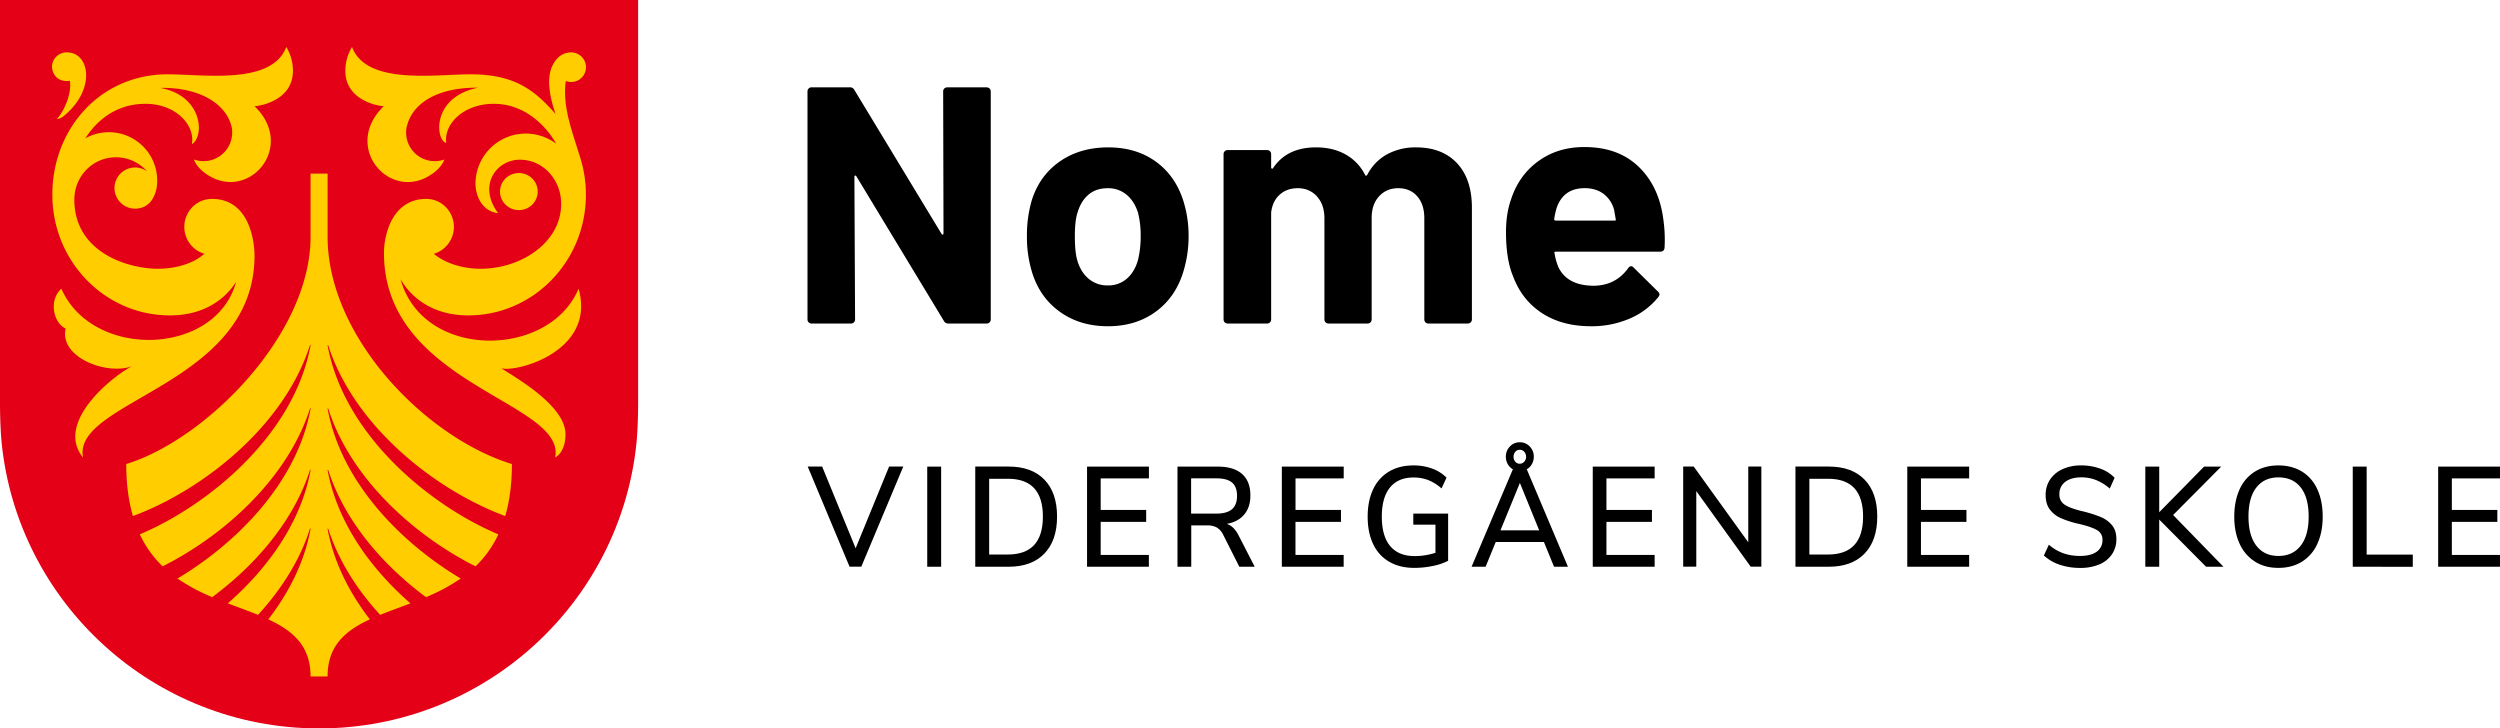<svg xmlns="http://www.w3.org/2000/svg" viewBox="0 0 2222.28 647.5"><defs><style>.cls-1{fill:#e40017;}.cls-2{fill:#ffcd00;}</style></defs><title>Logo-01-Horisontal-Nome-Vgs-RGB</title><g id="Layer_2" data-name="Layer 2"><g id="ORIGINAL_2_copy_2" data-name="ORIGINAL 2 copy 2"><path d="M839.44,78.66a3.47,3.47,0,0,1,2.55-1h35.1a3.59,3.59,0,0,1,3.6,3.6V284a3.59,3.59,0,0,1-3.6,3.6h-33.9a4.3,4.3,0,0,1-4.2-2.4l-77.7-128.4q-.6-.9-1.2-.75t-.6,1.35l.6,126.6a3.59,3.59,0,0,1-3.6,3.6h-35.1a3.59,3.59,0,0,1-3.6-3.6V81.21a3.59,3.59,0,0,1,3.6-3.6h33.9a4.3,4.3,0,0,1,4.2,2.4l77.4,127.8q.6.9,1.2.75t.6-1.35l-.3-126A3.47,3.47,0,0,1,839.44,78.66Z"/><path d="M941.65,276.81q-18-13.2-24.6-36a106.42,106.42,0,0,1-4.2-30.6,111,111,0,0,1,4.2-31.8q6.88-22.2,24.9-34.8t43.2-12.6q24.58,0,42,12.45t24.6,34.65a103,103,0,0,1,4.8,31.5,106,106,0,0,1-4.2,30.3q-6.6,23.4-24.45,36.75T984.85,290Q959.65,290,941.65,276.81Zm60-29.1q6.9-6,9.9-16.5a87,87,0,0,0,2.4-21,81.63,81.63,0,0,0-2.4-21.3q-3.31-10.2-10.2-15.9a25.53,25.53,0,0,0-16.8-5.7q-10.2,0-16.95,5.7t-9.75,15.9q-2.42,7.2-2.4,21.3,0,13.5,2.1,21,3,10.5,10.05,16.5a25.69,25.69,0,0,0,17.25,6A24.73,24.73,0,0,0,1001.65,247.71Z"/><path d="M1295.19,145.11q13.2,14.1,13.2,39.6V284a3.59,3.59,0,0,1-3.6,3.6h-35.1a3.59,3.59,0,0,1-3.6-3.6V194q0-12.3-6.3-19.5t-16.8-7.2q-10.5,0-17.1,7.2t-6.6,19.2V284a3.59,3.59,0,0,1-3.6,3.6h-34.8a3.59,3.59,0,0,1-3.6-3.6V194q0-12-6.6-19.35t-17.1-7.35q-9.6,0-16,5.7t-7.65,15.9V284a3.59,3.59,0,0,1-3.6,3.6h-35.1a3.59,3.59,0,0,1-3.6-3.6V137a3.59,3.59,0,0,1,3.6-3.6h35.1a3.59,3.59,0,0,1,3.6,3.6v11.7a1.21,1.21,0,0,0,.6,1.2q.6.3,1.2-.6,12.3-18.3,38.1-18.3,15,0,26.25,6.3a42.23,42.23,0,0,1,17.25,18q.9,1.8,2.1,0a43.23,43.23,0,0,1,17.85-18.3,53,53,0,0,1,25.35-6Q1282,131,1295.19,145.11Z"/><path d="M1479.66,220.11q-.3,3.6-3.9,3.6h-92.7q-1.8,0-1.2,1.5a53.71,53.71,0,0,0,3.3,12Q1393,254,1417,254q19.2-.3,30.3-15.6a3.34,3.34,0,0,1,2.7-1.8,3.29,3.29,0,0,1,2.1,1.2l21.6,21.3a4.14,4.14,0,0,1,1.5,2.7,6.18,6.18,0,0,1-1.2,2.4,65.43,65.43,0,0,1-25.5,19.05,85.21,85.21,0,0,1-34.2,6.75q-25.8,0-43.65-11.7T1345,245.61q-6.3-15-6.3-39.3,0-16.5,4.5-29.1,6.9-21.3,24.15-33.9t41-12.6q30,0,48.15,17.4t22,46.5A129.07,129.07,0,0,1,1479.66,220.11Zm-96-35.1a70.8,70.8,0,0,0-2.1,9.6,1.33,1.33,0,0,0,1.5,1.5H1435q1.8,0,1.2-1.5-1.5-8.7-1.5-8.4a25.92,25.92,0,0,0-9.45-14q-6.75-4.95-16.65-4.95Q1389.66,167.31,1383.66,185Z"/><path d="M790.34,414.73h12.6l-37.32,89H755.18l-37.2-89h12.84l29.76,72.63Z"/><path d="M824.23,503.78v-89h12.36v89Z"/><path d="M866.92,414.73h29.64q20.52,0,31.8,11.62t11.28,32.84q0,21.22-11.28,32.9t-31.8,11.69H866.92Zm28.92,78.19q31.2,0,31.2-33.73t-31.2-33.6H879.28v67.33Z"/><path d="M966.29,503.78v-89h55v10.48H978.41v28h40.44v10.61H978.41v29.43h42.84v10.49Z"/><path d="M1115.32,503.78h-13.68l-14.4-28.55a15,15,0,0,0-5.7-6.38,17.9,17.9,0,0,0-8.7-1.83h-13.92v36.76h-12.24v-89h36q14,0,21.42,6.56t7.38,19.21q0,10.23-5.46,16.79t-15.54,8.34q6.24,2,10.32,9.85Zm-34.08-47.24q9.36,0,13.86-3.86t4.5-11.93q0-8.08-4.44-11.81t-13.92-3.73H1058.8v31.33Z"/><path d="M1139.44,503.78v-89h55v10.48h-42.84v28H1192v10.61h-40.44v29.43h42.84v10.49Z"/><path d="M1287.26,456.54v41.93a50.26,50.26,0,0,1-13.56,4.61,80.67,80.67,0,0,1-16.56,1.71q-12.86,0-22.2-5.43a35.22,35.22,0,0,1-14.28-15.66q-4.94-10.24-4.92-24.51,0-14,4.92-24.32a35.48,35.48,0,0,1,14.1-15.72q9.18-5.43,21.66-5.43A47.49,47.49,0,0,1,1273,416.5a34.74,34.74,0,0,1,12.84,8.08l-4.44,9.6a41.37,41.37,0,0,0-11.88-7.45,35.57,35.57,0,0,0-13-2.28q-13.68,0-20.94,8.91t-7.26,25.83q0,17.31,7.44,26.21t21.72,8.91A60.5,60.5,0,0,0,1276,491.4v-25H1256.3v-9.85Z"/><path d="M1372.41,481.8h-42.84l-9,22h-12.48l36.72-86.65a12,12,0,0,1-4.56-4.61,13,13,0,0,1-1.68-6.51,12.69,12.69,0,0,1,3.6-9.16,11.73,11.73,0,0,1,8.76-3.72,11.87,11.87,0,0,1,8.88,3.72,12.69,12.69,0,0,1,3.6,9.16,13,13,0,0,1-1.68,6.51,12,12,0,0,1-4.56,4.61l36.6,86.65h-12.36Zm-38.64-10.36h34.44l-17.16-42.19Zm13.2-69.85a7,7,0,0,0,0,8.84,5,5,0,0,0,4,1.77,5.15,5.15,0,0,0,4-1.83,6.68,6.68,0,0,0,0-8.72,5.15,5.15,0,0,0-4-1.83A5,5,0,0,0,1347,401.59Z"/><path d="M1415.82,503.78v-89h55v10.48h-42.84v28h40.44v10.61h-40.44v29.43h42.84v10.49Z"/><path d="M1554.05,414.73h11.64v89h-9.48l-48.36-67.2v67.2h-11.64v-89h9.36l48.48,67.32Z"/><path d="M1596,414.73h29.65q20.5,0,31.8,11.62t11.27,32.84q0,21.22-11.27,32.9t-31.8,11.69H1596Zm28.92,78.19q31.2,0,31.2-33.73t-31.2-33.6h-16.55v67.33Z"/><path d="M1695.4,503.78v-89h55v10.48h-42.84v28H1748v10.61h-40.44v29.43h42.84v10.49Z"/><path d="M1830.93,502a38.76,38.76,0,0,1-14.1-8.21l4.44-9.6a40.68,40.68,0,0,0,12.9,7.64,44.87,44.87,0,0,0,14.94,2.34q9.48,0,14.64-3.73a12.23,12.23,0,0,0,5.16-10.54,9.4,9.4,0,0,0-4.8-8.66q-4.8-2.83-15.36-5.37a89.31,89.31,0,0,1-16.56-5.17,24.85,24.85,0,0,1-10.14-7.9c-2.44-3.32-3.66-7.56-3.66-12.69a24.52,24.52,0,0,1,3.9-13.77,26.06,26.06,0,0,1,11.1-9.29,39.2,39.2,0,0,1,16.68-3.34,48.72,48.72,0,0,1,16.74,2.84,32.76,32.76,0,0,1,12.9,8.15l-4.32,9.6a43,43,0,0,0-12.06-7.52,35.2,35.2,0,0,0-13.14-2.46q-9.12,0-14.34,4a13.1,13.1,0,0,0-5.22,11.05,10.36,10.36,0,0,0,4.56,9.16q4.56,3.09,14.64,5.62a116.09,116.09,0,0,1,17.1,5.24,26.21,26.21,0,0,1,10.44,7.45q3.9,4.74,3.9,12.32a23.64,23.64,0,0,1-3.9,13.51,25,25,0,0,1-11.16,9,42.87,42.87,0,0,1-17.22,3.16A56.17,56.17,0,0,1,1830.93,502Z"/><path d="M1976.46,503.78H1961l-41.64-41.94v41.94H1907v-89h12.36v40.54l39.84-40.54h15.24L1931.7,457.8Z"/><path d="M2004.49,499.23a36.38,36.38,0,0,1-13.62-15.79q-4.8-10.23-4.8-24.12t4.74-24.32a35.44,35.44,0,0,1,13.62-15.79q8.88-5.49,20.88-5.49t21,5.49A35.44,35.44,0,0,1,2059.93,435q4.74,10.31,4.74,24.19t-4.74,24.19a35.82,35.82,0,0,1-13.62,15.85q-8.88,5.56-21,5.56T2004.49,499.23Zm40.62-14.15q7.08-9.09,7.08-25.89t-7-25.83q-7-9-19.86-9-12.6,0-19.62,9t-7,25.83q0,16.8,7,25.89t19.62,9.1Q2038,494.18,2045.11,485.08Z"/><path d="M2091.39,503.78v-89h12.36v78.19h41v10.86Z"/><path d="M2167.32,503.78v-89h55v10.48h-42.84v28h40.44v10.61h-40.44v29.43h42.84v10.49Z"/><path class="cls-1" d="M0,0V359.47c0,9.48.47,24.18,1.38,33.42C15.53,535.83,136.5,647.5,283.63,647.5S551.71,535.83,565.87,392.89c.91-9.24,1.38-23.94,1.38-33.42V0Z"/><path class="cls-2" d="M291.19,470.11a.29.29,0,0,1,.22-.32.3.3,0,0,1,.33.18c9,28.16,25.55,54.08,46.19,76.59,8.51-3.46,17.63-6.69,26.91-10.21-35.07-30.67-64.95-71.34-73.65-118.51a.29.29,0,0,1,.55-.14c14.34,45,48.16,84.36,86.94,113.13a166.34,166.34,0,0,0,30.85-16.56c-51.67-30.84-106.08-84.45-118.34-151a.29.29,0,0,1,.22-.32.3.3,0,0,1,.33.18c19.61,61.58,75.63,112.49,131,140.31A95.86,95.86,0,0,0,443,475c-59-24.77-136.82-86.76-151.8-168a.29.29,0,0,1,.22-.32.3.3,0,0,1,.33.18c22.76,71.46,94.54,128.55,157.37,151.87,3.78-13,5.92-28.2,5.92-46.25-75.79-23.18-163.84-112.31-163.84-202.15h0v-56H276.07v56.06c0,88-94.1,180.77-163.84,202.1,0,18.05,2.14,33.28,5.93,46.25C181,435.37,252.77,378.28,275.52,306.82a.31.31,0,0,1,.34-.18.29.29,0,0,1,.21.32c-15,81.27-92.84,143.26-151.79,168a96,96,0,0,0,20.29,28.47c55.32-27.82,111.34-78.73,131-140.31a.31.31,0,0,1,.34-.18.29.29,0,0,1,.21.32c-12.26,66.53-66.66,120.14-118.34,151a166.66,166.66,0,0,0,30.85,16.56c38.78-28.77,72.6-68.1,86.94-113.13a.29.29,0,0,1,.34-.18.28.28,0,0,1,.21.32c-8.69,47.17-38.57,87.84-73.64,118.51,9.27,3.52,18.4,6.75,26.9,10.21C250,524.05,266.56,498.13,275.52,470a.31.31,0,0,1,.34-.18.29.29,0,0,1,.21.32c-5.47,29.67-19.32,56.76-37.56,80.42,21.76,10.11,37.55,23.43,37.56,50.73v0h15.12v0c0-27.31,15.8-40.63,37.57-50.74C310.51,526.87,296.66,499.78,291.19,470.11Z"/><ellipse class="cls-2" cx="461.22" cy="170.29" rx="16.49" ry="16.76" transform="translate(282.91 628.47) rotate(-89)"/><path class="cls-2" d="M514.31,256.61c-26,62.21-138.41,63.63-158.27-8.43,10.24,17.6,29.53,31.66,58.57,32.16,57.62,1,105.16-46.14,106.2-105.32,0-2.81,0-5.59-.17-8.35-.11-2.48-.35-4.95-.69-7.42a108.45,108.45,0,0,0-5-21.63c-6.31-21.11-15.14-42.57-12-65.61a13.16,13.16,0,1,0,5-25.42C501,46.47,495,50.22,491,58.5c-5.79,12-1.68,29.82,2.87,42.85-18.72-21.23-36.36-35.29-75.49-35.29-32.18,0-92.57,9.71-105.47-24.29A40.57,40.57,0,0,0,307,61.94c-.85,28.68,32.47,32.76,34.2,32.41-38.62,37.18,7.76,88.4,45.36,58.45,3.3-2.63,7.25-7,8.37-11a25.43,25.43,0,0,1-33.56-28.29c4.4-21,26.27-35.86,63.59-35.58-41.68,8.52-37.87,46.71-28.27,49.18,0,0-.24-2.14-.22-3.23C396.74,107.74,414,92.28,439,92.28c29.84,0,48.61,23.07,55.4,35.5a44.76,44.76,0,0,0-71.74,34.93c-.16,8.91,4.22,24.82,20.16,26.82-18.44-24.79-1.51-47.23,18.74-47.55,21.27-.34,37.28,17.92,37.28,39.2,0,34.09-35.12,57.72-71.78,57.72-15.4,0-31.28-4.74-41.41-13.31a24.9,24.9,0,0,0,17.83-23.45c.24-13.75-10.71-25.34-24.47-25.34-30.55,0-37.7,32.22-37.7,48,0,117.73,162,131.91,152.19,181.9,7.56-4.39,9.66-15,9.09-22.47-1.95-25.54-47.42-50.37-57.16-57C457.51,331.54,530.24,313,514.31,256.61Z"/><path class="cls-2" d="M57.93,46.63c21.49-1.83,28.5,32.18-1.24,56.49a10.5,10.5,0,0,1-6.44,2.67c4.56-3.43,14.06-21.34,11.83-33.94-8.64,1.2-13.93-3.33-15.49-9.65C44.72,54.63,50.46,47.27,57.93,46.63Z"/><path class="cls-2" d="M260.38,61.94a40.57,40.57,0,0,0-5.89-20.17c-12.9,34-73.29,24.29-105.48,24.29-60.74,0-103.48,49.79-102.45,109S95.14,281.35,152.75,280.34c27.74-.48,46.58-13.32,57.14-29.81h0c-18,66-127.44,69.46-155.36,6.08-11.38,10.34-7.15,30.3,3.8,35.44-5.77,25.62,36.39,41.68,59,33.51-16,8-69.18,49.62-43.52,81.14-9.93-50.78,152.43-64.23,152.43-179.43,0-10.9-3.58-50.47-37.93-50.47-13.76,0-24.71,11.59-24.47,25.34a24.9,24.9,0,0,0,17.83,23.45c-10.13,9-26,13.31-41.41,13.31-26.26,0-74.19-14.34-74.19-61.45,0-20.43,15.91-37.27,36.33-37.63a36.92,36.92,0,0,1,28.32,12.46,18.3,18.3,0,1,0-10.33,33.19c16.58-.29,18.44-18.1,18.65-17.2a43,43,0,0,0-43-50.75A42.65,42.65,0,0,0,75.81,123c18.47-28.47,42.81-30.54,52.54-30.71,25-.43,42.28,15.46,42.56,31.58a19.82,19.82,0,0,1-.41,4.29c11.46-6.56,10-43.1-28-50,33.72-.83,59,13.7,63.53,35.3a25.73,25.73,0,0,1,.37,4.33,25.44,25.44,0,0,1-33.93,24c1.11,4,5.06,8.39,8.36,11,37.61,29.95,84-21.27,45.37-58.45C227.91,94.7,261.22,90.62,260.38,61.94Z"/></g></g></svg>